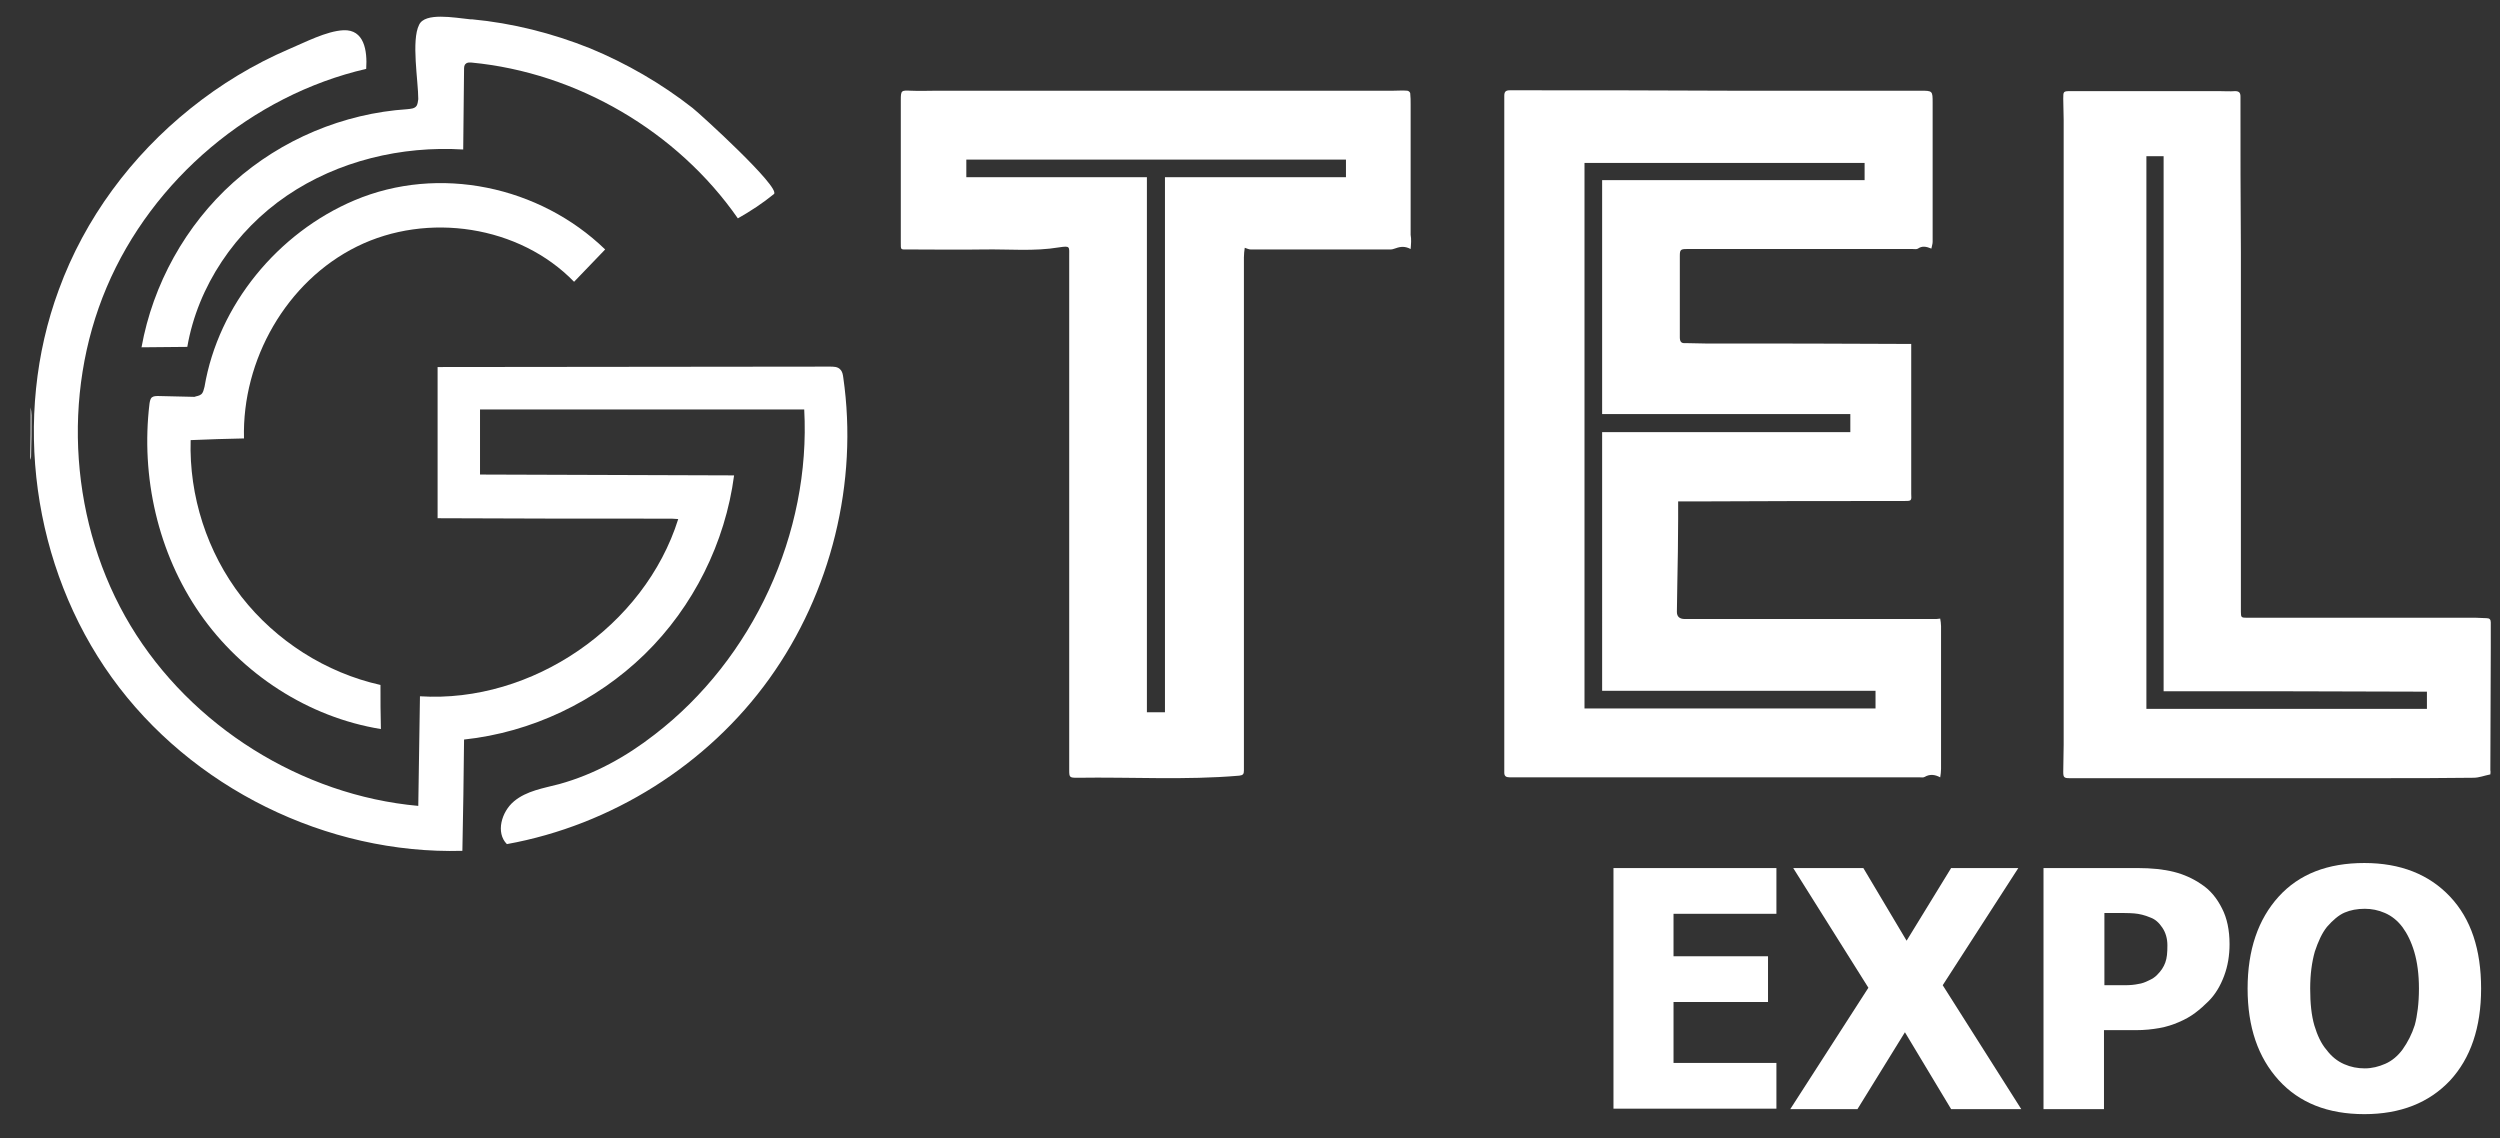 <?xml version="1.0" encoding="utf-8"?>
<!-- Generator: Adobe Illustrator 27.5.0, SVG Export Plug-In . SVG Version: 6.00 Build 0)  -->
<svg version="1.1" id="Layer_1" xmlns="http://www.w3.org/2000/svg" xmlns:xlink="http://www.w3.org/1999/xlink" x="0px" y="0px"
	 viewBox="0 0 595.3 271" style="enable-background:new 0 0 595.3 271;" xml:space="preserve">
<rect x="0" y="0" width="595.3" height="271" fill="#333333" stroke="none"/>
<style type="text/css">
	.st0{fill:#FFFFFF;}
</style>
<g>
	<g>
		<path class="st0" d="M112,4.6c0.1,0,0.3,0,0.4,0c9.6,0.9,19.1,3.3,28.1,6.9c8.7,3.6,17,8.4,24.4,14.2c1.9,1.5,21,18.9,19.4,20.5
			c-2.7,2.2-5.6,4.1-8.6,5.8c-14.4-20.7-38.3-34.7-63.4-37.1c-0.5,0-1-0.1-1.4,0.3c-0.4,0.3-0.4,0.9-0.4,1.4
			c-0.1,6.3-0.1,12.7-0.2,19c-14.7-0.9-29.8,2.7-42,11s-21.2,21.5-23.7,36c-3.6,0-7.3,0.1-10.9,0.1c2.7-15,10.5-29.1,21.9-39.3
			S81.8,27,97,26c0.8-0.1,1.7-0.1,2.2-0.8c0.3-0.5,0.3-1.1,0.4-1.6c0-4.3-1.7-14,0.2-17.7C101.2,2.9,108.1,4.2,112,4.6z"/>
		<path class="st0" d="M7.3,97c0.1,0.6,0.2,1.2,0.2,1.9c0,3.3,0,6.5-0.1,9.8c0,0.3-0.1,0.5-0.2,0.8C7.3,105.3,7.3,101.2,7.3,97z"/>
		<path class="st0" d="M455.1,81.9c0,1.4,0,2.7,0,3.9c0,10.2,0,20.3,0,30.5c0,0.4,0,0.8,0,1.2c0.1,1.8,0.1,1.8-1.8,1.8
			c-16.7,0-33.4,0-50,0.1c-1.2,0-2.4,0-3.7,0c0,1.5,0,2.8,0,4.1c0,5.2-0.1,10.4-0.2,15.6c0,2.2-0.1,4.4-0.1,6.6
			c0,1.1,0.6,1.7,1.9,1.7c4,0,8,0,12.1,0c15.7,0,31.5,0,47.2,0c0.5,0,0.9,0,1.5-0.1c0.1,0.6,0.2,1.2,0.2,1.8c0,11.3,0,22.7,0,34
			c0,0.7-0.1,1.3-0.2,2c-1.3-0.7-2.5-0.8-3.7-0.1c-0.3,0.2-0.8,0.1-1.2,0.1c-23.4,0-46.8,0-70.1,0c-9.2,0-18.3,0-27.5,0
			c-0.9,0-1.3-0.3-1.3-1.1c0-0.5,0-0.9,0-1.4c0-51.3,0-102.6,0-153.8c0-2,0-4,0-6c0-0.9,0.3-1.3,1.3-1.3c17.4,0,34.8,0,52.3,0.1
			c15.1,0,30.3,0,45.4,0c3,0,3,0,3,2.9c0,11,0,22.1,0,33.1c0,0.5-0.2,1-0.3,1.6c-1.2-0.5-2.2-0.7-3.2,0c-0.3,0.2-0.8,0.1-1.2,0.1
			c-16,0-32,0-47.9,0c-2,0-4,0-6,0c-1.4,0-1.6,0.2-1.6,1.6c0,5,0,9.9,0,14.9c0,1.5,0,3,0,4.5c0,1,0.3,1.5,1.3,1.4
			c1.7,0,3.3,0.1,5,0.1c16.1,0,32.2,0,48.2,0.1C454.4,81.9,454.7,81.9,455.1,81.9z M381.5,102.9c19.8,0,39.5,0,59.1,0
			c0-1.5,0-2.8,0-4.3c-19.8,0-39.4,0-59.1,0c0-18.6,0-37.1,0-55.7c20.9,0,41.7,0,62.5,0c0-1.4,0-2.8,0-4.1c-22.3,0-44.5,0-66.7,0
			c0,43.4,0,86.6,0,129.9c23.1,0,46.2,0,69.3,0c0-1.4,0-2.8,0-4.2c-21.7,0-43.4,0-65.1,0C381.5,144,381.5,123.6,381.5,102.9z"/>
		<path class="st0" d="M335.9,59.3c-1.3-0.7-2.4-0.6-3.5-0.2c-0.4,0.1-0.8,0.3-1.2,0.3c-11.1,0-22.3,0-33.4,0
			c-0.4,0-0.8-0.2-1.4-0.4c-0.1,0.7-0.2,1.5-0.2,2.3c0,37,0,73.9,0,110.9c0,3.8,0,7.5,0,11.3c0,0.8-0.2,1.1-1.1,1.2
			c-12.8,1.1-25.7,0.3-38.6,0.5c-1.8,0-1.9-0.1-1.9-1.8c0-19.8,0-39.5,0-59.3c0-21,0-42,0-63c0-2.4,0.3-2.6-2.4-2.2
			c-6,1-11.9,0.4-17.9,0.5s-12.1,0-18.1,0c-1.8,0-1.7,0.2-1.7-1.7c0-11.3,0-22.5,0-33.8c0-2.4,0.1-2.4,2.4-2.3c2.1,0.1,4.2,0,6.2,0
			c36.2,0,72.4,0,108.7,0c1.1,0,2.2-0.1,3.3,0c0.3,0,0.7,0.4,0.7,0.6c0.1,0.9,0.1,1.8,0.1,2.6c0,10.4,0,20.8,0,31.1
			C336.1,57,336,58.1,335.9,59.3z M273.1,42.2c0,42.6,0,85,0,127.4c1.5,0,2.8,0,4.3,0c0-42.5,0-84.9,0-127.4c14.4,0,28.7,0,43.1,0
			c0-1.5,0-2.8,0-4.2c-30.2,0-60.3,0-90.4,0c0,1.4,0,2.8,0,4.2C244.3,42.2,258.6,42.2,273.1,42.2z"/>
		<path class="st0" d="M593,184.4c-1.5,0.3-2.7,0.8-4,0.8c-7.4,0.1-14.9,0.1-22.3,0.1c-24.2,0-48.3,0-72.5,0c-0.5,0-0.9,0-1.4,0
			c-1.3,0-1.5-0.2-1.5-1.5c0-2.1,0.1-4.3,0.1-6.4c0-49.6,0-99.2,0-148.8c0-1.7-0.1-3.4-0.1-5.1s0-1.8,1.7-1.8c11.8,0,23.7,0,35.5,0
			c1.2,0,2.5,0.1,3.7,0c1,0,1.3,0.4,1.3,1.3c0,12.4,0,24.8,0.1,37.2c0,14.8,0,29.5,0,44.3c0,12.2,0,24.5,0,36.7c0,1.5,0,3,0,4.5
			c0,1.3,0.1,1.4,1.4,1.4c2.3,0,4.6,0,6.9,0c15.9,0,31.8,0,47.7,0c0.8,0,1.7,0.1,2.5,0.1c0.7,0,1,0.3,1,1c0,2.1,0,4.1,0,6.2
			c0,9.7-0.1,19.3-0.1,29C593.1,183.8,593,184.2,593,184.4z M515.2,164.6c0-42.6,0-85,0-127.4c-1.5,0-2.8,0-4.1,0
			c0,43.9,0,87.8,0,131.6c22.3,0,44.5,0,66.8,0c0-1.4,0-2.7,0-4.1C556.9,164.6,536.2,164.6,515.2,164.6z"/>
		<path class="st0" d="M158.9,123.5c-18.2,0-36.5,0-54.7-0.1c0-12,0-24,0-36c31.1,0,62.3-0.1,93.4-0.1c0.9,0,1.9,0,2.5,0.7
			c0.5,0.5,0.6,1.2,0.7,1.9c3.6,25-2.9,51.2-17.6,71.7s-37.6,34.9-62.5,39.4c-2.7-2.7-1.3-7.7,1.7-10.2s7-3.1,10.8-4.1
			c8.3-2.3,15.9-6.5,22.7-11.8c23.4-18,37.2-47.9,35.6-77.4c-25.7,0-51.4,0-77.2,0c0,5.2,0,10.3,0,15.5c20.2,0.1,40.3,0.1,60.5,0.2
			c-2.1,16-9.7,31.3-21.3,42.6s-27,18.6-43,20.3c-0.1,8.8-0.2,17.7-0.4,26.5c-32.3,0.9-64.6-15-83.5-41.3S2.8,99.3,14,69
			c6.2-17,17.3-31.9,31.4-43.2c7.1-5.7,15-10.5,23.4-14.1c3.8-1.6,8.9-4.3,13-4.5c4.9-0.2,5.7,4.8,5.4,9.2
			c-27.2,6.3-50.9,26.3-61.8,52s-8.7,56.7,5.7,80.6s40.7,40.4,68.5,42.9c0.1-8.7,0.3-17.4,0.4-26.1c26.7,1.7,53.5-16.7,61.5-42.2
			C160.5,123.5,159.7,123.5,158.9,123.5z"/>
		<path class="st0" d="M47.9,93.9c0.5-0.4,0.6-1.1,0.8-1.8C52,72.6,66.2,55.4,84.4,47.7c20.1-8.5,44.1-3.4,59.7,11.7
			c-2.5,2.6-4.9,5.1-7.4,7.7c-13-13.4-34.9-16.7-51.7-8.4s-27.4,27-26.9,45.7c-4.2,0.1-8.5,0.2-12.7,0.4
			c-0.4,13.3,3.9,26.7,12.1,37.3c8.2,10.5,20.1,18.1,33.1,21c0,3.5,0,7,0.1,10.5c-17.3-2.8-33.1-13.1-43.1-27.5s-14.1-32.6-12-50
			c0.1-0.6,0.2-1.2,0.6-1.5c0.4-0.3,1-0.3,1.5-0.3c2.9,0.1,5.7,0.1,8.6,0.2C46.8,94.3,47.4,94.3,47.9,93.9z"/>
	</g>
	<g>
		<path class="st0" d="M384.2,264.1v-57.4H423v10.9h-24.5v10.1H421v10.9h-22.5v14.5H423V264h-38.8V264.1z"/>
		<path class="st0" d="M481.3,264.1h-16.7l-11-18.3l-11.3,18.3h-16l18.6-28.9L427,206.7h16.7L454,224l10.6-17.3h16l-18,27.9
			L481.3,264.1z"/>
		<path class="st0" d="M530.9,224.8c0,2.7-0.4,5.2-1.3,7.6s-2.1,4.4-3.7,6c-1,1-2,1.9-3.2,2.8s-2.5,1.6-3.9,2.2
			c-1.4,0.6-2.9,1.1-4.6,1.4c-1.7,0.3-3.5,0.5-5.6,0.5H501v18.8h-14.4v-57.4H509c3.3,0,6.2,0.3,8.6,0.9c2.4,0.6,4.6,1.6,6.5,2.9
			c2.2,1.4,3.8,3.4,5,5.8C530.3,218.6,530.9,221.5,530.9,224.8z M516.1,225.1c0-1.6-0.4-3-1.2-4.2s-1.7-2-2.8-2.4
			c-1.4-0.6-2.7-0.9-3.9-1c-1.2-0.1-2.9-0.1-5.1-0.1h-2v17.2h1c1.4,0,2.6,0,3.9,0c1.2,0,2.3-0.1,3.2-0.3c0.8-0.1,1.6-0.4,2.4-0.8
			c0.9-0.4,1.5-0.8,2-1.3c1-1,1.6-1.9,2-3S516.1,226.9,516.1,225.1z"/>
		<path class="st0" d="M590.8,235.4c0,9.3-2.5,16.6-7.4,21.9c-5,5.3-11.8,8-20.4,8c-8.7,0-15.5-2.7-20.4-8.1
			c-4.9-5.4-7.4-12.6-7.4-21.8s2.5-16.5,7.4-21.9s11.7-8,20.4-8c8.6,0,15.4,2.7,20.4,8C588.4,218.8,590.8,226.1,590.8,235.4z
			 M576,235.4c0-3.4-0.4-6.3-1.1-8.7c-0.7-2.4-1.7-4.4-2.8-5.9c-1.2-1.6-2.6-2.7-4.2-3.4c-1.6-0.7-3.2-1-4.8-1
			c-1.8,0-3.4,0.3-4.8,0.9c-1.4,0.6-2.8,1.8-4.2,3.4c-1.2,1.5-2.1,3.5-2.9,5.9c-0.7,2.5-1.1,5.4-1.1,8.8c0,3.5,0.3,6.4,1,8.8
			c0.7,2.3,1.6,4.3,2.9,5.8c1.2,1.6,2.6,2.7,4.2,3.4c1.6,0.7,3.2,1,4.9,1s3.3-0.4,4.9-1.1c1.6-0.7,3-1.9,4.1-3.4
			c1.2-1.7,2.2-3.6,2.9-5.8C575.6,241.9,576,238.9,576,235.4z"/>
	</g>
</g>
</svg>
